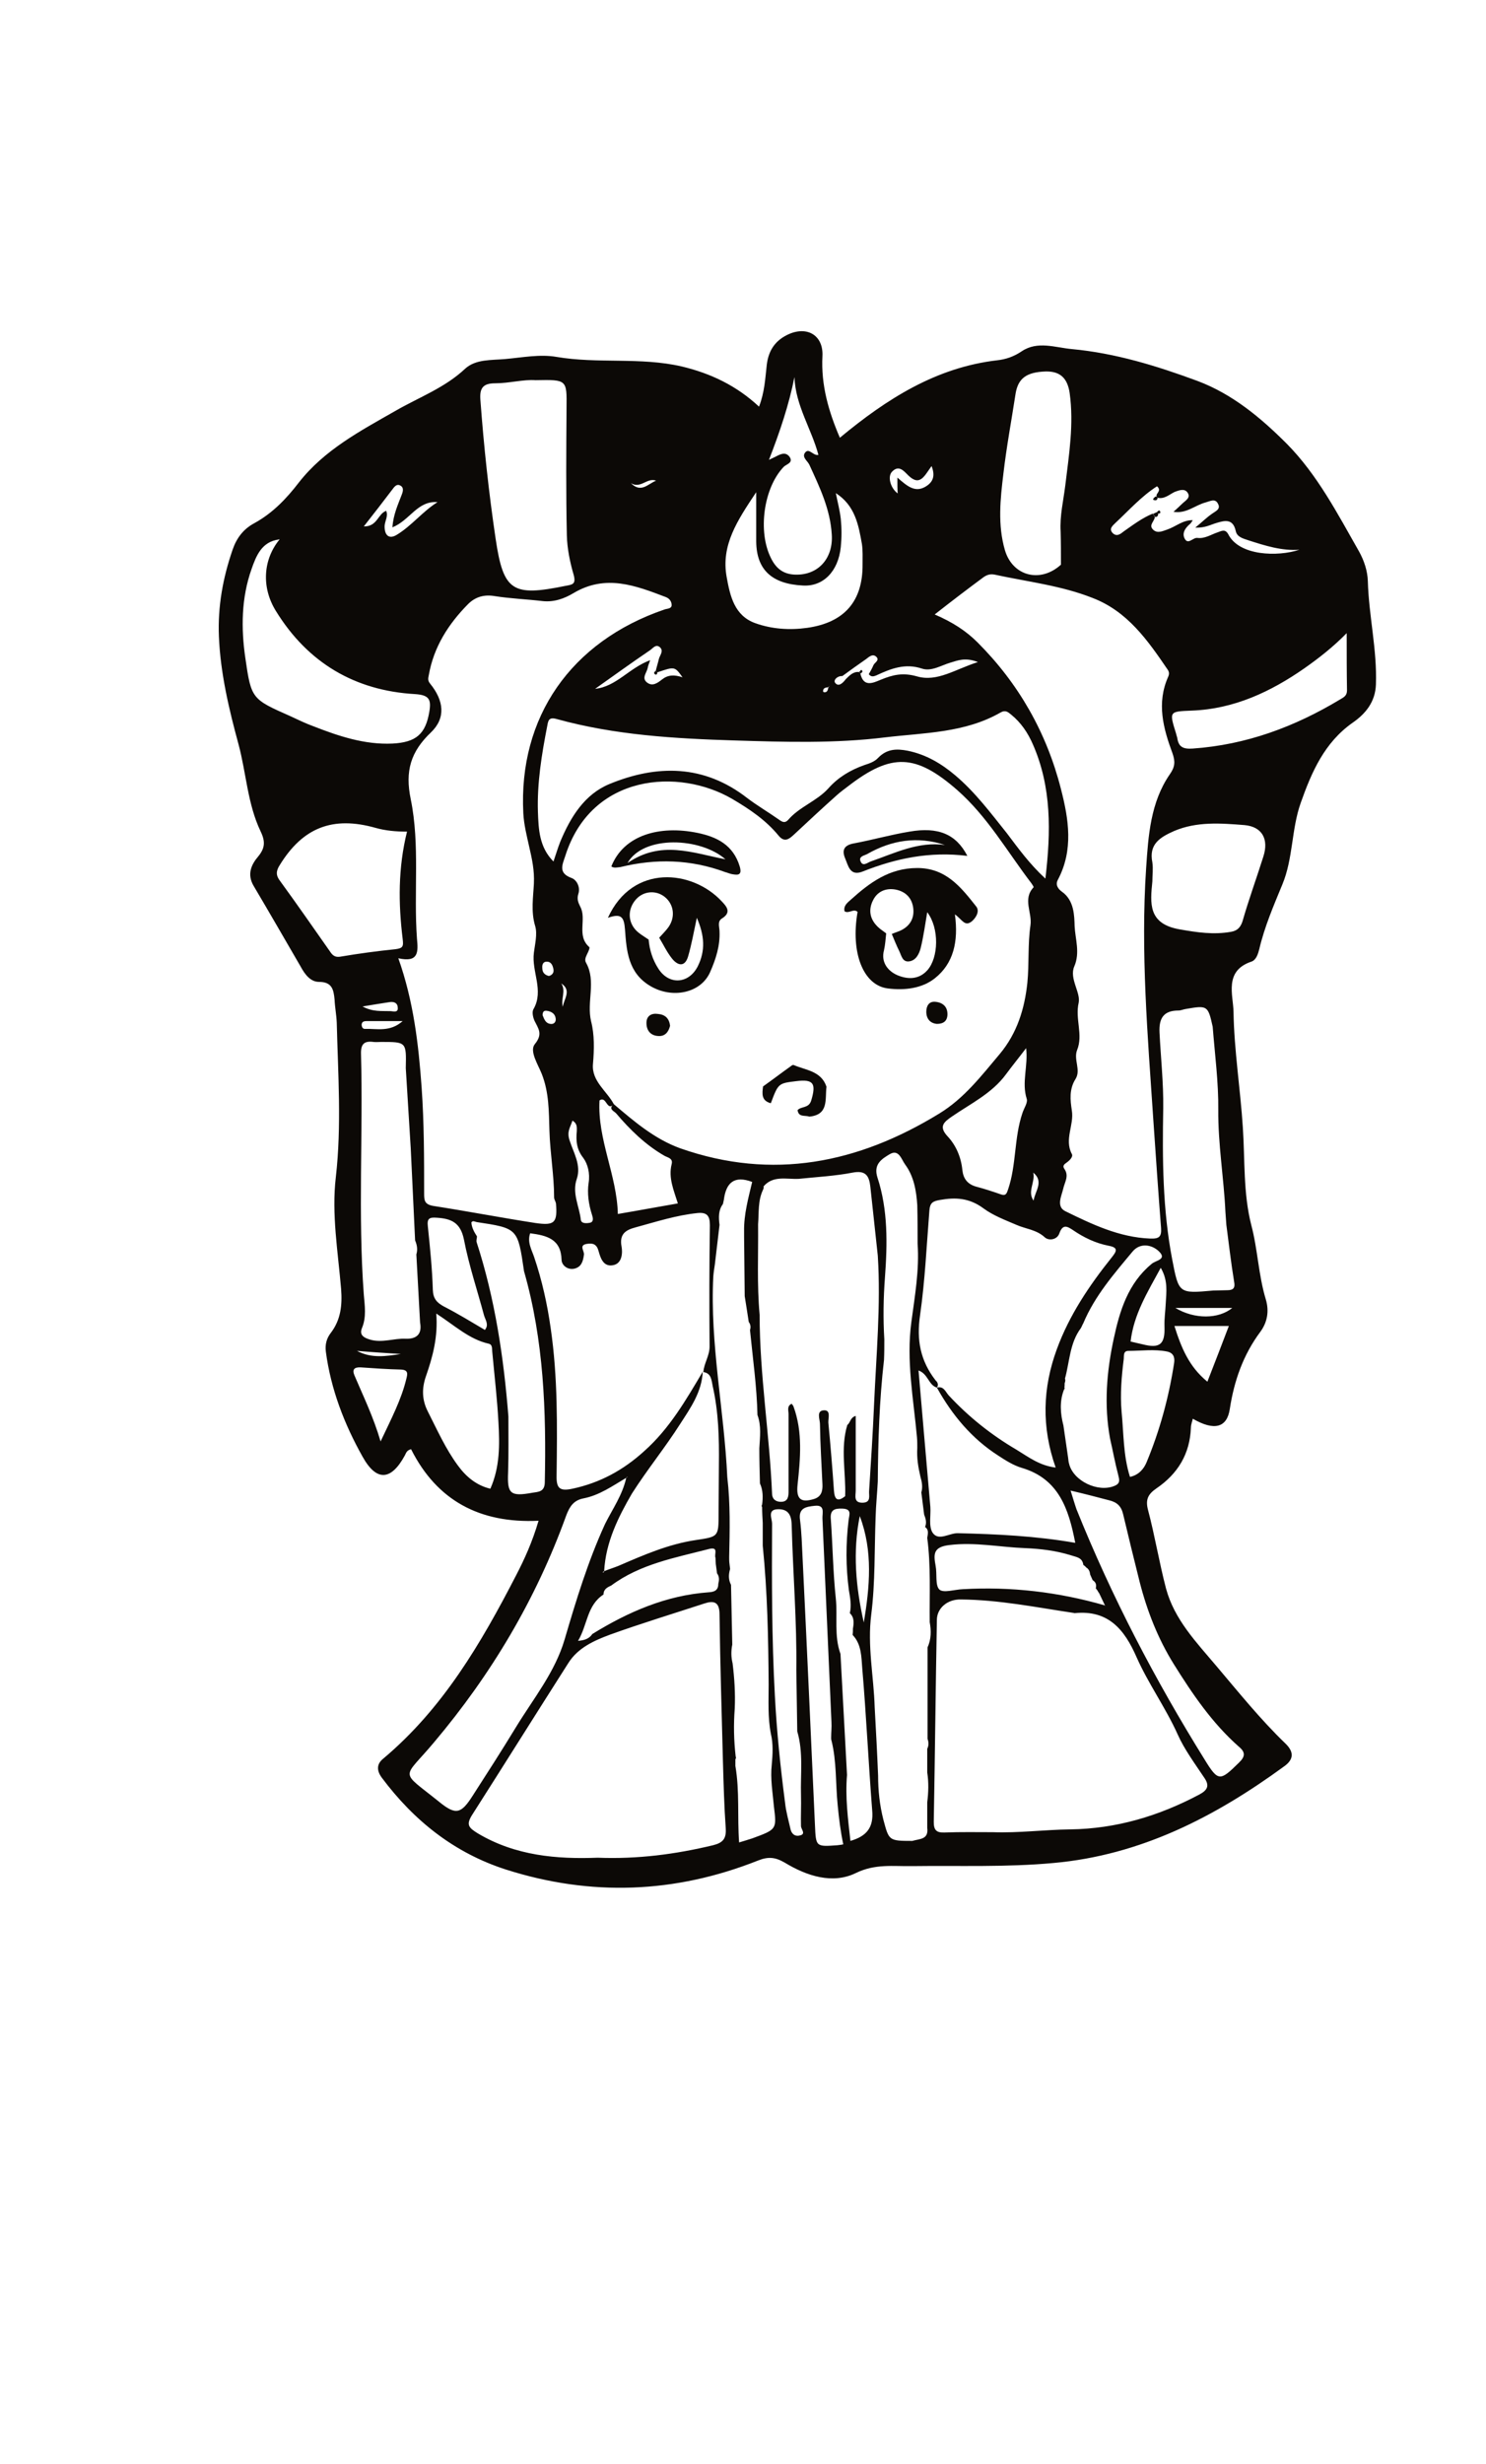 <?xml version="1.0" encoding="utf-8"?>
<!-- Generator: Adobe Illustrator 21.0.0, SVG Export Plug-In . SVG Version: 6.00 Build 0)  -->
<svg version="1.1" id="Layer_1" xmlns="http://www.w3.org/2000/svg" xmlns:xlink="http://www.w3.org/1999/xlink" x="0px" y="0px"
	 viewBox="0 0 477.9 792" style="enable-background:new 0 0 477.9 792;" xml:space="preserve">
<style type="text/css">
	.st0{fill:#0C0906;}
</style>
<g>
	<g>
		<path class="st0" d="M215.5,329.7c-0.5,2-1.6,3.4-3.7,3.3c-2.6-0.1-3.9-1.8-3.9-4.2c0-2.3,1.6-3.2,3.7-2.9
			C213.9,326.1,215.2,327.3,215.5,329.7z"/>
		<path class="st0" d="M301.3,329.1c-2.2-0.2-3.4-1.7-3.4-3.9c0-1.8,0.8-3.4,2.9-3.2c2.3,0.2,4,1.5,3.9,4.2
			C304.6,328.2,303.4,329.1,301.3,329.1z"/>
	</g>
	<g>
		<path class="st0" d="M173.2,488.8c-18.9,0.9-32.7-6.5-41-23c-1.5,0.4-1.6,1.3-2,2c-4.4,8.1-9.1,8.5-13.6,0.4
			c-5.9-10.5-10.2-21.7-11.8-33.7c-0.3-2.3,0.2-4.3,1.6-6.1c3.2-4.2,3.7-8.9,3.3-14.1c-1-11.9-3.1-24.1-1.7-35.9
			c1.9-16.7,0.7-33.2,0.3-49.7c-0.1-2.5-0.6-5-0.7-7.4c-0.3-3.2-0.8-5.7-5-5.7c-2.8,0-4.6-2.5-5.9-4.9c-5-8.6-10-17.3-15.1-25.9
			c-2.2-3.7-0.9-6.8,1.5-9.6c2.1-2.6,2.3-4.7,0.7-8c-4.2-8.8-4.6-18.7-7.1-28c-3.1-11.4-5.8-22.8-6.3-34.6
			c-0.4-9.7,1.3-18.9,4.4-27.9c1.3-3.8,3.5-6.7,7.1-8.6c5.8-3.2,10.2-7.8,14.2-13c8.2-10.5,19.8-16.6,31-23
			c7.6-4.4,15.9-7.4,22.5-13.6c3.4-3.1,8.4-2.7,12.9-3.1c5.5-0.5,11.1-1.6,16.4-0.7c13.4,2.3,27.1,0,40.4,3.1
			c9.2,2.2,17.5,6.1,24.8,12.9c1.8-4.6,2-9.1,2.5-13.5c0.6-4.8,2.9-8,7.3-9.9c6-2.5,10.9,0.7,10.6,7.1c-0.5,9.4,2,17.9,5.6,26.3
			c15.2-12.6,31-22.6,50.6-24.9c2.8-0.3,5.4-1.2,7.9-2.9c5.1-3.4,10.7-1.2,16.1-0.7c14,1.3,27.3,5.4,40.3,10.2
			c11.3,4.2,20.5,11.9,28.8,20.2c9.9,10,16.4,22.6,23.3,34.7c1.6,2.9,2.7,6.2,2.8,9.5c0.3,11.1,3,22,2.6,33.2
			c-0.2,5.6-3.3,9.4-7.5,12.3c-9.1,6.4-13.2,15.9-16.7,25.8c-3,8.5-2.4,17.8-5.9,26.2c-2.8,6.8-5.7,13.5-7.4,20.7
			c-0.4,1.6-1,3.6-2.6,4.1c-8.8,3-5.8,10.7-5.7,16.1c0.2,12.4,2.2,24.8,3,37.2c0.7,10.4,0.1,21.1,2.7,31.3c2.1,7.9,2.3,16.1,4.7,24
			c1.1,3.7,0.5,7.3-1.8,10.4c-5.5,7.4-8.4,15.7-9.8,24.8c-0.9,6-5,7.1-11.9,3.1c-0.2,1-0.6,1.9-0.6,2.8c-0.3,8.5-4.2,14.9-11.1,19.6
			c-2.6,1.8-3.6,3.5-2.7,6.9c2.2,8.3,3.6,16.9,5.8,25.3c2.7,10,9.8,17.3,16.2,24.9c7.2,8.5,14.2,17.2,22.2,24.9
			c3,2.9,2.5,5.3-0.5,7.4c-22.2,16.2-46.1,28.5-74.1,31c-15.1,1.4-30.3,0.8-45.5,1c-6.1,0.1-11.8-0.8-18,2.2
			c-7.5,3.7-15.8,1-22.9-3.3c-3.1-1.8-5.3-2-8.6-0.7c-26.7,10.6-53.8,11.6-81.1,2.9c-16.5-5.3-29.5-15.6-39.9-29.5
			c-1.7-2.3-1.7-4.4,0.4-6.1c19.2-16.1,31.5-37.1,42.8-59C168.7,501.1,171.2,495.6,173.2,488.8z M266.3,220.9
			c-0.8,0.1-1.6,0.2-1.6,1.3c0,0.1,0.2,0.3,0.3,0.3c1.1,0.1,1.2-0.7,1.4-1.5c0.2-0.2,0.3-0.4,0.5-0.6
			C266.7,220.6,266.5,220.8,266.3,220.9z M348.4,503L348.4,503c-0.3-2.4-2.2-2.5-4-3.1c-4.8-1.5-9.8-2.1-14.7-2.3
			c-8.1-0.3-16.1-2-24.3-1c-5.3,0.6-5.2,2.9-4.5,6.7c0.5,2.6-0.2,6.2,1.2,7.6c1.3,1.2,4.9,0,7.5-0.1c15.5-0.9,30.8,0.9,45.7,5.2
			l0.1,0.2l0-0.1c-0.6-1.3-1.3-2.7-1.9-4c-0.2-0.3-0.4-0.5-0.5-0.8c-0.2-0.3-0.4-0.5-0.6-0.8c0.3-1.1,0-2-1-2.6
			c-0.3-0.6-0.5-1.2-0.8-1.8c-0.1-0.9-0.4-1.8-1.3-2.3C349,503.4,348.7,503.2,348.4,503z M244.4,476.8c-0.1-3.8-0.2-7.5-0.2-11.3
			c0.2-3.6,0.7-7.2-0.6-10.7c-0.2-9.1-1.5-18.2-2.4-27.3c0.3-0.9,0.2-1.8-0.4-2.6c-0.4-2.8-0.9-5.6-1.3-8.3c0,0,0,0,0,0
			c-0.1-6.4-0.1-12.8-0.2-19.1c0-0.6,0-1.1,0-1.7c-0.1-5.5,1.4-10.8,2.6-15.9c-5.8-2.2-8.4,0.3-9.1,5.7c-0.1,0.5-0.2,1-0.3,1.4
			c-1.5,2-1.4,4.3-1.1,6.7c-0.5,4.2-1,8.5-1.5,12.7c-0.2,1.3-0.4,2.6-0.5,3.9c-1.1,21.7,3.5,43,4.5,64.5c1,8.5,0.8,17.1,0.6,25.7
			c0,0.7,0,1.4,0.1,2.1c0.1,0.6,0.1,1.1,0.2,1.7c-0.5,1.7-0.6,3.4,0.3,5.1c0.1,6.4,0.3,12.8,0.4,19.2c-0.4,2-0.4,4,0.1,6
			c0.6,4.8,0.9,9.6,0.7,14.5c-0.4,5.2-0.3,10.3,0.3,15.5c0,0.1,0.1,0.2,0.1,0.3c0,0.2-0.1,0.4-0.2,0.6c0,0.7,0,1.4,0,2.1
			c1.4,8.1,0.6,16.4,1.2,24.6c1.7-0.5,2.9-0.9,4.2-1.3c7.9-2.9,7.9-2.9,7-10.2c-0.4-4.5-1.2-9-0.7-13.5c0.3-3.3,0.5-6.7-0.3-10
			c-1-5.2-0.7-10.5-0.7-15.8c-0.1-14.9-0.4-29.8-1.9-44.6c0-2.4,0-4.8,0-7.3c-0.1-1.7-0.2-3.4-0.2-5.1c-0.2-0.2-0.2-0.5,0-0.8
			C245.4,481.3,245.4,479,244.4,476.8z M298.2,587.5c0-2.7,0-5.4,0-8.2c0.4-3.2,0.5-6.4,0-9.6c0-2.5,0-5.1,0-7.6
			c0.5-1,0.5-2.1,0.1-3.2c0-9.8,0-19.6,0-29.4c1.2-2.6,1.2-5.4,0.7-8.1c-0.1-9,0.4-18.1-0.8-27.1c0.2-1.3,0.6-2.6-0.7-3.5
			c0.6-1.4,0.2-2.7-0.3-4c-0.3-2.4-0.6-4.8-0.9-7.1c0.5-1.7,0.2-3.4-0.3-5.1c-0.7-3-1.2-6-1-9.2c0-1.1,0-2.3-0.1-3.4
			c-1.1-12.3-3.5-24.6-1.8-37.1c1.1-8.3,2.6-16.7,2-25.2c0-4.1,0-8.2-0.1-12.3c-0.3-4.7-1.1-9.3-3.9-13.1c-1.2-1.6-2-5.1-5-3.3
			c-2.5,1.5-5.3,3.2-3.9,7.5c3.4,10.4,3.2,21.3,2.4,32.1c-0.5,6.6-0.6,13.3-0.2,19.9c0,2.2,0,4.4-0.1,6.6c-1.5,13-1.9,26-2,39.1
			c-0.2,3.8-0.6,7.6-0.7,11.4c-0.4,10.4-0.1,21-1.4,31.3c-1.3,10.1,0.8,19.9,1.1,29.8c0.4,7.3,0.8,14.6,1.1,22
			c0,4.8,0.5,9.5,1.7,14.2c1.8,6.7,1.7,6.8,9.3,6.8C295.8,591,298.7,591.3,298.2,587.5z M342.4,444.6c0,0.5,0,1-0.1,1.4
			c0.2,0.2,0.1,0.4-0.1,0.6c-1.5,3.8-1.2,7.7-0.2,11.6c0.5,3.4,1,6.8,1.5,10.3c0.1,0.6,0.1,1.3,0.3,1.9c1.3,5.6,9.3,9.4,14.6,7.2
			c2-0.8,1.6-2,1.2-3.6c-1-3.8-1.7-7.7-2.6-11.6c-2-10.8-1.1-21.6,1.2-32.2c1.9-8.9,4.6-17.7,12.1-23.9c1.2-1.2,5.2-1.4,2.4-4.1
			c-2.3-2.2-6-2.8-8.4,0c-6,7.2-12.2,14.3-15.9,23.1c-0.3,0.5-0.5,1.1-0.8,1.6c-3.6,4.8-3.6,10.8-5.1,16.2c0,0.1,0.1,0.3,0.1,0.4
			C342.6,444.1,342.5,444.3,342.4,444.6z M211.4,216.1c-0.2-0.2-0.3-0.3-0.5-0.5c0.3-1.3,0.7-2.5,1-3.8c0.3-1.2,1.6-2.5,0.4-3.7
			c-1.4-1.3-2.4,0.4-3.4,1c-5.9,4-11.7,8.2-17.5,12.3c6.8-0.7,10.9-6.7,17.7-9.2c-0.5,1.3-0.7,1.9-0.8,2.5c-0.3,1.5-2,3.2-0.3,4.6
			c1.8,1.5,3.5,0.2,4.9-0.9c1.9-1.5,3.9-1.6,6.6-0.7C217,214.2,217,214.2,211.4,216.1z M190.5,525.2c11.5-7.1,23.7-12.4,37.3-13.4
			c1.9-0.1,3.2-0.6,3.2-2.7c0.3-1.2,0.4-2.3-0.4-3.4c-0.1-1-0.3-2-0.4-3c0-0.7-0.1-1.3-0.1-2c-0.5-1.1,1.2-3.7-2.2-2.8
			c-10.8,2.8-22,4.8-31.3,11.7c-1.3,0.6-2.5,1.2-2.5,2.9c-5.4,3.5-5.1,9.7-8.2,14.9C188.4,527.2,189.6,526.5,190.5,525.2z
			 M276.3,216c0.1,0.2,0.3,0.3,0.4,0.5c1,4.5,4.1,3,6.5,2c3.9-1.6,7.1-2.4,11.7-1.1c6.5,1.9,12.3-2.3,19.6-4.6
			c-4.1-1.6-6.5-0.5-8.9,0.2c-3,0.9-6.1,2.9-9.1,1.9c-5.4-1.8-10,0-14.7,2.2c-0.8,0.3-1.6,0.6-2.4-0.4c0.5-0.9,1.1-1.9,1.5-2.9
			c0.4-0.9,2.2-1.6,0.8-2.8c-1.1-0.9-2.2,0.1-3.1,0.8c-2.6,1.8-5.1,3.6-7.7,5.5c-1.6-0.1-3,1.3-2.3,2.2c1.1,1.4,2.5,0,3.4-1.2
			C273.3,217,274.5,215.8,276.3,216z M274.3,523.5c0.3-1.8,0.5-3.6-1-5l0,0c0.6-2.5,0.1-5-0.3-7.4c-1-7.5-1-14.9-0.1-22.4
			c0.2-1.8,1.2-3.7-2-3.8c-2.7-0.1-4,0.5-3.7,3.5c0.6,8.5,0.7,16.9,1.6,25.4c0.6,5.9-0.6,12,1.5,17.8c0.7,13,1.4,26,2.1,38.9
			c-0.6,7.1,0.3,14.1,1.1,21.2c5.2-1.5,7.5-4.3,7-9.8c-1.2-15.2-1.9-30.5-3.2-45.7c-0.3-3.6-0.2-7.7-3.1-10.7
			C274.3,524.8,274.3,524.2,274.3,523.5z M372.3,160L372.3,160c-1.4-1.2,1.7-2-0.2-3.7c-5,3.2-9,7.7-13.4,11.8
			c-0.9,0.9-2.2,1.9-0.8,3.3c1.3,1.2,2.5,0.2,3.5-0.6c3-2.1,5.9-4.3,9.3-5.7c0.2,0.3,0.5,0.7,0.7,1c0,1.4-2.1,2.6-0.6,4.1
			c1.4,1.4,3.1,0.5,4.6,0c2.7-0.9,5-3.1,8.2-3c-0.4,0.6-0.6,1-1,1.3c-1.5,1.3-2.6,3-1.5,4.8c1.1,1.8,2.6-0.6,4-0.4
			c2.4,0.3,4.4-1.1,6.5-1.8c1.2-0.4,2.4-1.2,3.4,0.6c3.5,7,15.9,7.3,22.9,5c-5.7,0.4-11-1.3-16.3-3c-1.7-0.6-3.8-1-4.2-3.1
			c-0.9-4-3.6-3.3-6.2-2.5c-1.8,0.5-3.5,1.6-6.8,1.5c2.3-1.9,3.7-3.3,5.3-4.4c1.2-0.9,3-1.5,2-3.3c-0.9-1.8-2.5-0.8-4-0.4
			c-3.4,0.9-6.2,3.7-10.3,3c1.1-1,2-1.8,2.8-2.6c1-1,2.9-1.9,1.7-3.6c-1-1.4-2.7-0.7-4.1-0.2C376.1,158.9,374.5,160.5,372.3,160z
			 M156,427.5l0-0.1l-0.1,0.1c1.4-1.6,0.3-3.1-0.2-4.6c-2.2-8.2-4.9-16.2-6.5-24.5c-1.1-5.4-4-6.7-8.7-7c-2.5-0.2-3.2,0.3-2.9,2.8
			c0.7,6.8,1.4,13.6,1.6,20.4c0.1,2.8,1.3,4.1,3.5,5.3C147.2,422.2,151.6,424.9,156,427.5z M256.4,556.5c-0.1-6.6-0.2-13.1-0.3-19.7
			c0.2-15.6-1.1-31.2-1.5-46.8c-0.1-3.5-1.5-5-4.5-4.9c-3.4,0.1-1.8,3-1.8,4.6c-0.1,18.5-0.1,36.9,0.9,55.3
			c0.6,11.6,1.8,23.1,3.3,34.6c0.3,2.8,1.1,5.5,1.7,8.2c0.3,1.5,1.3,2.5,2.8,2.2c2.4-0.4,0.7-1.9,0.6-3c-0.1-3.3,0.1-6.6,0-10
			C257.4,570.2,258.4,563.3,256.4,556.5z M132.3,373.4c-0.1-1.4-0.1-2.8-0.2-4.2c-0.5-8.6-1.1-17.3-1.6-25.9
			c0.2-8.4,0.2-8.4-7.9-8.4c-0.8,0-1.7,0.1-2.5,0c-3-0.4-4.1,0.7-4,3.9c0.7,25.7-1,51.5,0.9,77.3c0.3,3.6,0.9,7.2-0.6,10.8
			c-0.9,2.2,0.6,3.1,2.7,3.7c3.9,1.1,7.6-0.5,11.4-0.3c3.5,0.1,5.3-1.5,4.6-5.2c-0.4-7.3-0.8-14.6-1.2-21.9c0.5-1.6,0.2-3.1-0.4-4.5
			C133.1,390.2,132.7,381.8,132.3,373.4z M163.5,455.3c0,6,0.1,12-0.1,18c-0.3,6.8,0.7,7.8,7.8,6.5c1.8-0.3,3.9-0.2,4-3.2
			c0.5-23-0.3-45.8-6.7-68.1l0-0.1c-2-13.6-2-13.6-15.2-15.6c-0.6-0.1-1.2-0.6-1.7,0.1c0.1,1.7,0.9,3.1,1.8,4.5
			c0,0.6-0.3,1.3-0.1,1.9C159.2,417.5,162,436.3,163.5,455.3z M267.3,558.5c0-1.7,0.2-3.3,0.1-5c-1-21.8-1.9-43.6-2.9-65.4
			c-0.1-1.7,1-4.5-2.5-4.1c-2.7,0.3-5.3,0.6-4.7,4.6c0.5,3.9,0.6,8,0.8,11.9c1.4,28.8,2.7,57.5,4,86.3c0.3,6.8,0.3,6.8,7.2,6.3
			c0.8-0.1,1.6-0.2,1.9-0.3c-0.9-4.2-1.4-8.4-1.8-12.6c-0.7-6.9-0.3-14-2-20.8C267.3,559.2,267.3,558.8,267.3,558.5z M390,330
			c-1.5-6.8-1.7-6.9-8.6-5.7c-0.8,0.1-1.6,0.5-2.4,0.5c-4.8,0-6.3,2.5-6.1,7c0.4,8.1,1.3,16.2,1.2,24.4c-0.3,16.3-0.2,32.6,2.9,48.7
			c2.1,10.9,2.1,10.9,13.2,9.9c1.5,0,3-0.1,4.5-0.1c1.9,0,2.6-0.7,2.2-2.7c-1-6.1-1.7-12.2-2.5-18.3c-0.1-1.4-0.2-2.7-0.3-4.1
			c-0.5-11-2.4-21.8-2.3-32.9C391.9,347.9,390.7,338.9,390,330z M194.3,505c1.5-0.6,3.1-1.1,4.6-1.7c8.1-3.5,16.1-7,24.9-8.3
			c7.3-1.1,7.3-1,7.3-8.7c0-5.2,0.1-10.3,0.1-15.5c0.1-8.5-0.1-16.9-2-25.3c-0.4-1.9-0.4-4.1-3-4.5c0.2-2.8,2-5.2,2-8.2
			c-0.1-13-0.1-26,0.1-39c0-3.1-1-4.2-4-3.9c-6.8,0.7-13.3,2.8-19.9,4.6c-3,0.8-5.3,2-4.5,6.2c0.3,1.6,0.4,5.6-3,6
			c-2.9,0.4-3.8-2.4-4.4-4.6c-0.6-2.2-1.8-2.6-3.7-2.3c-2.8,0.4-0.8,2.3-1,3.5c-0.3,2.1-0.8,4-3.2,4.5c-2.3,0.4-4-1.3-4-2.9
			c-0.2-6.7-4.8-7.8-10.1-8.5c-1,2.9,0.5,5.3,1.3,7.7c2.5,7.4,4.2,15,5.3,22.8c2.3,15.7,2.1,31.5,1.9,47.3c-0.1,4.1,0.9,5.2,5.1,4.3
			c8.9-1.9,16.4-6,23.1-12.1c8.1-7.2,13.4-16.4,18.8-25.5c-0.3,6.5-3.9,11.6-7.2,16.7c-4.9,7.7-10.7,14.8-15.6,22.5
			C198.8,487.7,194.8,495.7,194.3,505c-0.2,0.1-0.3,0.2-0.5,0.4c0.1,0,0.2,0,0.3,0C194.2,505.3,194.3,505.1,194.3,505z M272.5,458
			c1-0.7,0.9-2.4,2.7-2.9c0,8.1,0,16.1,0,24c0,1.6-0.8,4,2.3,3.9c2.7-0.1,1.9-2.3,2-3.7c0.6-9.3,1.2-18.6,1.6-27.9
			c0.7-15.9,2.2-31.9,1.2-47.8c-0.8-7.4-1.6-14.8-2.4-22.2c-0.4-3.5-1.5-5.3-5.7-4.5c-5.7,1.1-11.5,1.4-17.3,2
			c-4,0.2-8.3-1.2-11.4,2.5c0.1,0.1,0.2,0.2,0.1,0.3c0,0.2-0.1,0.5-0.2,0.7c-1.7,3.5-1.3,7.4-1.6,11.1c0.1,9.7-0.4,19.4,0.5,29.1
			c0,19.3,3.2,38.4,4,57.6c0.1,1.9,1.5,2.6,3.1,2.5c2-0.1,2.2-1.7,2.2-3.3c0-8.3,0-16.6,0-24.9c0-1.1-0.6-2.6,1-3.3
			c0.3,0.4,0.5,0.6,0.6,0.9c3,8.2,2.2,16.7,1.3,25.1c-0.5,4.7,1.1,5.9,5.3,4.6c2.3-0.7,2.8-2.5,2.7-4.7c-0.3-6.5-0.7-12.9-0.8-19.4
			c0-1.5-1.3-4.3,1.3-4.4c2.3-0.1,1.3,2.6,1.4,4c0.7,7.3,1.3,14.6,1.8,21.8c0.2,2.8,1.1,3.8,3.6,1.8
			C272.1,473.4,270.2,465.6,272.5,458z M341.1,170.8c-0.3-5,0.9-9.9,1.5-14.8c1.2-9.9,2.8-19.7,1.4-29.7c-0.7-4.7-3-7-7.7-6.9
			c-6.2,0.2-8.9,2.2-9.7,7.2c-1.3,8.5-2.9,17-3.9,25.6c-1,8.2-1.9,16.5,0.5,24.7c2.5,8.3,11.4,10.6,18,4.6
			C341.2,177.9,341.2,174.3,341.1,170.8z M89.7,173.4c-5.5,0.7-7.3,5.2-8.8,9.5c-3.3,9.3-3.4,19-2,28.6c1.9,13.2,2.1,13.2,14.5,18.7
			c2.4,1.1,4.8,2.3,7.3,3.2c8.2,3.2,16.5,6,25.5,5.6c7.6-0.4,10.7-3,11.9-10.4c0.6-3.8-0.1-5.2-4.6-5.5
			c-19.4-1.1-34.5-10.1-44.7-26.6c-4.9-7.8-4.1-16.8,1.1-23.1l-0.2-0.1L89.7,173.4z M201.4,475c-4.4,2.6-8.6,5.6-13.7,6.6
			c-3.2,0.6-4.5,2.6-5.6,5.5c-9.7,26.9-24.1,51.1-42.5,72.9c-10.2,12.2-11.3,8.7,1.7,19.2c5.3,4.3,7,3.8,10.7-2
			c4.7-7.3,9.4-14.6,13.9-22c5.6-9.2,12.6-17.7,15.7-28.3c3.7-12.6,7.5-25.1,13-37.1C197,485,200.2,480.5,201.4,475
			c0.1-0.1,0.2-0.1,0.3-0.2c0.1,0,0-0.2,0.1-0.2C201.6,474.7,201.5,474.9,201.4,475z M301.3,446c2.2-0.6,2.8,1.4,3.8,2.5
			c6.4,6.9,13.7,12.7,21.7,17.4c3.8,2.3,7.5,5.2,12.7,5.8c-4.6-13.1-4.2-25.6,0.4-38.1c4-10.9,10.4-20.4,17.6-29.4
			c1.6-2,2.3-3.2-1-3.8c-4.1-0.8-7.9-2.6-11.4-5c-1.8-1.2-3.3-2.1-4.4,1c-0.7,2.1-3.4,2.5-4.7,1.3c-2.7-2.5-6.2-2.7-9.1-4
			c-3.5-1.5-7.5-3-10.6-5.3c-4.6-3.4-9-3.6-14.1-2.7c-2.2,0.4-3.1,0.9-3.3,3.3c-0.9,11.2-1.4,22.5-3,33.7c-1.2,8,0.1,14.7,5,21
			C301.6,444.3,301.9,445.2,301.3,446c-2.7-0.8-2.8-4.4-5.9-5.5c1.3,14.8,2.5,29.3,3.8,43.8c0.2,2.8-0.6,6.2,0.7,8.3
			c1.9,2.9,5.4,0.1,8.2,0.2c12.6,0.3,25.1,0.9,37.7,3.1c-2.1-10.9-5.3-20.6-17.2-24.1c-2.7-0.8-5.2-2.4-7.5-3.9
			C312.5,462.4,306.2,454.8,301.3,446z M197.4,354.9c6.6,5.6,13.1,11.2,21.4,14.2c29.7,10.4,57.2,4.8,83.3-11.2
			c8-4.9,13.5-12.1,19.4-19.1c5.6-6.7,8-14.5,8.9-22.9c0.6-6.1,0.1-12.4,1-18.5c0.6-4.1-2.6-8.4,1-12.2c0.1-0.1-0.4-0.9-0.7-1.3
			c-7.8-10.2-14.1-21.4-23.9-30c-13.3-11.6-21.1-11.9-34.9-1.3c-1.3,1-2.7,2-3.9,3.1c-4.6,4.1-9.1,8.3-13.6,12.5
			c-1.6,1.5-3.1,2.7-5,0.4c-4.1-5-9.3-8.5-14.9-11.8c-17.1-10-45.3-8.2-53.7,18.3c-0.9,2.8-2.4,5.5,2,7.1c1.7,0.6,2.9,3,2.2,5.1
			c-0.5,1.6-0.1,2.7,0.6,4.1c2.2,4-1.3,9.3,2.9,13c0.3,0.2-0.3,1.5-0.7,2.3c-0.4,0.9-0.9,1.8-0.3,2.8c3.3,5.9,0.1,12.5,1.6,18.8
			c1.1,4.2,1,9,0.6,13.7C190.2,347.5,195.2,350.7,197.4,354.9c-2.3,2.5-2.3-2.8-4.6-1.2c-0.7,12.5,5.6,24,5.9,36.5
			c6.5-1.1,12.9-2.3,19.3-3.4c-1.3-4.2-3.1-8.2-2-12.6c0.5-1.9-1.2-2.1-2.3-2.7c-6.1-3.5-11.1-8.4-15.6-13.7
			C197.4,357.1,195.5,356.4,197.4,354.9z M128.1,308c4.9,13.8,6.5,27.6,7.5,41.6c0.8,11.3,0.8,22.6,0.8,34c0,2.2,0.1,3.5,2.9,4
			c11,1.7,21.9,3.8,32.9,5.5c6.2,0.9,7.1-0.1,6.6-6.3c-0.1-0.6-0.6-1.3-0.6-1.9c0-7.2-1.3-14.3-1.5-21.5c-0.2-6.1-0.1-12.3-2.5-18.3
			c-1.2-3-4-7.3-2.2-9.5c2.7-3.3,1.1-5-0.1-7.5c-0.5-1.1-0.9-2.9-0.3-3.8c3.4-6-0.7-12,0.1-18.1c0.3-2.5,1.2-6,0.4-8.6
			c-1.4-4.6-0.6-9.4-0.4-13.6c0.2-4.3-0.6-7.9-1.5-11.8c-0.8-3.6-1.7-7.1-1.9-10.8c-1.6-30.9,15.3-55.2,45.4-65.5
			c0.8-0.3,2.3-0.2,2.3-1.4c0-1.1-0.6-2.1-1.9-2.6c-9.7-3.7-19.3-7.4-29.6-1.3c-3,1.8-6.3,3-10,2.6c-5.1-0.6-10.3-0.8-15.4-1.6
			c-3.5-0.6-6.3,0.3-8.6,2.6c-6.3,6.4-11,13.7-12.6,22.8c-0.2,1-0.4,1.7,0.4,2.7c4.5,5.5,5.1,11.1,0.3,15.7
			c-6.5,6.2-8.4,12.4-6.5,21.5c3,14.7,0.9,29.9,2,44.8C134.5,305.9,134.7,309.5,128.1,308z M300.6,197.5c5.8,2.5,10.1,5.3,13.8,9
			c13.2,13.2,22.2,29,26.8,47.1c2.5,9.7,4.1,19.6-1,29.2c-0.9,1.7,0.2,3,1.3,3.8c4,2.8,4,7.8,4.1,11.1c0.2,4.1,1.8,8.5-0.1,12.9
			c-1.7,3.9,2.1,8.4,1.4,11.7c-1.2,5.2,1.5,10.3-0.5,15.2c-1.2,3.1,1.3,6.4-0.5,9.3c-2.1,3.3-1.7,6.8-1.2,10.1c0.8,4.7-2.5,9.3,0,14
			c0.5,0.9-0.7,2.1-1.7,2.8c-0.7,0.5-1.4,1-0.7,2c1.6,2.3,0.1,4.2-0.4,6.5c-0.5,2.2-2.3,5.6,0.7,7.1c8.6,4.2,17.3,8.4,27.3,8.8
			c2.8,0.1,3.7-0.5,3.5-3.4c-0.9-11.6-1.7-23.3-2.5-34.9c-1.8-26.9-4.1-53.8-2.3-80.8c0.7-10.4,1.4-21.1,7.6-30.1
			c1.7-2.4,1.8-4.1,0.9-6.7c-3-8.1-5.2-16.2-1.4-24.7c0.4-0.9,0.3-1.6-0.2-2.3c-6.4-9.4-12.9-18.7-24.1-23
			c-10.1-4-20.9-5.2-31.5-7.5c-1.5-0.3-2.6,0.1-3.7,0.9C311.2,189.3,306.2,193.1,300.6,197.5z M319.3,588.9
			c8.3,0.3,16.6-0.8,24.9-0.9c14.8-0.2,28.5-4.3,41.5-11.2c2.6-1.4,3.4-2.8,1.6-5.4c-3-4.5-6.4-9.1-8.5-13.8
			c-3.9-8.7-9.5-16.4-13.3-25c-3.9-8.9-9.1-15.2-19.9-14.1c-0.2,0-0.3-0.1-0.5-0.1c-12-1.8-23.9-4.2-36.1-4.3
			c-4.3-0.1-7.7,2.8-7.7,6.6c-0.4,21.6-0.6,43.3-1,64.9c0,2.7,0.9,3.5,3.5,3.4C308.9,588.8,314.1,588.9,319.3,588.9z M192.2,597.1
			c12.9,0.5,25-1.1,37.1-4c3.2-0.8,4.3-2.1,4.1-5.4c-0.5-7.1-0.7-14.3-0.9-21.4c-0.4-15.8-0.9-31.6-1.1-47.4c0-4.1-1.9-4.5-4.9-3.5
			c-10.1,3.3-20.3,6.4-30.3,10c-5.1,1.9-10.3,4.2-13.4,9.1c-10.4,16.3-20.6,32.6-31,48.9c-2,3.2-1,4.1,1.9,5.9
			C165.8,596.5,179.1,597.6,192.2,597.1z M336.2,282.4c1.8-15.1,2-29.4-4-43.1c-1.6-3.7-3.8-7-7-9.6c-1-0.8-1.8-1.6-3.4-0.7
			c-11.5,6.6-24.5,6.5-37.1,8c-16.1,2-32.3,1.5-48.4,1c-19.3-0.6-38.5-1.7-57.3-6.9c-2.5-0.7-2.7,0.5-3,2.2
			c-1.8,9.2-3.3,18.4-3,27.7c0.2,5.5,0.4,11.3,5,15.9c0.8-2.3,1.4-4.4,2.2-6.4c3.3-7.9,7.8-15.2,15.8-18.5
			c15.3-6.3,30.4-6.3,44.3,4.5c3.3,2.5,6.9,4.6,10.3,7c1.1,0.8,1.9,1.1,2.9,0c3.6-4.2,9.2-6,12.9-10.1c3.2-3.6,7.1-5.9,11.6-7.5
			c1.6-0.5,3.3-1.1,4.4-2.3c2.8-2.9,5.9-3,9.5-2.3c5.9,1.2,10.8,4.1,15.3,7.9c6.4,5.4,11.4,12.1,16.6,18.6
			C327.5,272.7,331.1,277.7,336.2,282.4z M172.2,122.2c-3.8-0.3-8.4,1-13,1c-4,0-5,1.7-4.7,5.4c1.1,14.9,2.7,29.8,4.9,44.6
			c2.5,16.9,5.4,18.6,22.5,15.1c2.2-0.4,3.4-0.5,2.6-3.5c-1.2-4.1-2.1-8.5-2.2-12.7c-0.3-13.6-0.2-27.3-0.1-40.9
			C182.3,122,182.4,122,172.2,122.2z M130.9,267.3c-3.6,0-6.9-0.3-10.1-1.2C107,262.2,97.4,266,90,278c-1.3,2-1.3,3.4,0.1,5.2
			c5.4,7.4,10.6,14.9,15.8,22.3c0.8,1.2,1.5,2.3,3.5,2c5.9-1,11.8-1.8,17.7-2.4c2.5-0.3,2.7-0.9,2.4-3.3
			C128.1,290.4,128,279,130.9,267.3z M370.6,283.3c-0.7,7.1-1.4,13.6,8.7,15.4c5.7,1,11,1.8,16.6,0.8c1.8-0.3,3-1.2,3.7-3.4
			c2-7,4.5-13.8,6.7-20.8c1.8-5.6-0.4-9.6-6.1-10.1c-7.6-0.6-15.3-1.2-22.6,1.9c-4.5,2-8.2,4.2-7,10.1
			C370.9,279.3,370.6,281.3,370.6,283.3z M268.8,158.5c0.6,3,1.3,5.6,1.6,8.3c0.3,3,0.3,6,0,9c-0.8,7.9-5.7,12.8-12.2,12.4
			c-10-0.5-14.9-5.1-15-14.1c0-4.9,0-9.8,0-15.9c-6,9-11.4,17-9.5,27.3c1.1,6.1,2.5,12.4,9.2,14.8c5.3,1.9,11,2.3,16.7,1.5
			c12-1.7,17.9-8.6,17.8-20.4c0-2.2,0.1-4.4-0.2-6.5C276.1,168.7,275,162.5,268.8,158.5z M344.3,479.1c0.8,2.5,1.3,4.3,1.9,6
			c11.3,28.1,25.3,54.9,41.3,80.6c4.3,7,4.9,6.8,10.9,0.9c2.1-2,2.2-3.4,0-5.2c-8.6-7.6-14.9-16.9-20.9-26.5
			c-5.1-8.2-8.6-17.1-11-26.5c-1.8-7.2-3.6-14.5-5.3-21.7c-0.6-2.6-2-3.9-4.6-4.5C352.8,481.2,349,480.2,344.3,479.1z M140.3,422.2
			c0.6,7.4-1.1,13.8-3.3,20.1c-1.4,4-1.3,7.7,0.6,11.4c3,5.9,5.7,12,9.7,17.4c2.7,3.7,6.1,6.4,10.4,7.4c3.1-7,3-14.2,2.6-21.3
			c-0.4-7.6-1.3-15.2-2-22.8c-0.1-1,0.1-2.2-1.1-2.5C150.9,430.5,146.2,426,140.3,422.2z M433.1,203.5c-4.3,4.4-8.9,8-13.6,11.3
			c-10.9,7.6-22.7,13.1-36.2,13.6c-7.3,0.3-7.3,0.2-5.1,7.3c0.1,0.5,0.3,1,0.4,1.4c0.4,3.1,2,3.7,5,3.5c17.2-1.2,32.8-7,47.4-15.8
			c1.2-0.7,2.2-1.2,2.2-2.9C433.1,216,433.1,210.1,433.1,203.5z M255.5,121.2c-1.8,9-4.7,17.6-8.2,26.6c1.1-0.5,1.6-0.8,2.1-1
			c1.5-0.8,3.2-1.7,4.5,0c1.4,2-1.1,2.4-1.9,3.3c-6.4,6.7-8.4,20.8-4,29.4c1.6,3.2,3.9,5.1,7.8,5.2c7.5,0.2,12.2-5.4,11.7-12.9
			c-0.5-8.2-3.9-15.2-7.2-22.4c-0.6-1.3-2.5-2.4-1.4-3.9c1.3-1.7,2.6,1.1,4.3,0.7C261,137.9,255.8,130.3,255.5,121.2z M330,336.9
			c-2.2,2.9-4.4,5.6-6.4,8.3c-4.5,6.2-11.4,9.5-17.5,13.7c-2.6,1.8-4.3,3.2-1.3,6.4c2.7,2.9,4.3,6.7,4.7,10.8
			c0.3,2.7,1.6,4.5,4.4,5.3c2.7,0.7,5.4,1.6,8,2.5c1.6,0.6,1.9-0.4,2.3-1.6c2.7-7.9,1.9-16.5,4.6-24.5c0.5-1.6,1.8-3.4,1.4-4.6
			C328.5,347.9,330.7,342.6,330,336.9z M363.4,474.7c2.9-0.6,4.5-2.7,5.3-4.6c4.3-10.3,7.2-21,8.9-32c0.3-1.9-0.3-3.3-2.3-3.7
			c-4.1-0.8-8.3-0.2-12.4-0.2c-1.7,0-1.4,1.5-1.5,2.6c-0.7,5.6-1.2,11.3-0.7,16.9C361.4,460.7,361.2,467.8,363.4,474.7z
			 M122.4,463.3c3.5-7.4,6.7-13.5,8.3-20.2c0.4-1.6,0.6-2.8-1.8-2.9c-4.3-0.1-8.6-0.4-12.9-0.7c-2.1-0.1-2.8,0.7-2,2.6
			C116.8,448.7,120,455.2,122.4,463.3z M377.7,426.2c2.2,7,4.7,13.1,10.6,17.9c2.4-6.1,4.6-11.9,6.9-17.9
			C389.3,426.2,383.8,426.2,377.7,426.2z M363.6,431.2c1.3,0.3,2.6,0.6,3.9,0.9c5.5,1.4,7.2,0,7-5.7c-0.1-2.5,0.3-5,0.4-7.4
			c0.2-3.7,0.8-7.4-1.6-11.5C369,415.4,364.6,422.5,363.6,431.2z M126.2,169.5c0.3-4.2,1.8-7.3,3-10.5c0.4-1,0.8-2.4-0.6-3
			c-1.1-0.5-1.8,0.5-2.4,1.3c-2.9,3.8-5.8,7.6-9.2,11.9c4.4,0.1,4.5-4.1,7.2-5c0.7,1.7-0.4,3.2-0.5,4.8c-0.1,2.9,1.3,4.5,3.9,2.9
			c4.8-2.9,8.3-7.5,13.1-10.5C134.2,160.9,131.9,167.2,126.2,169.5z M184.1,360.2c-0.7,2.2-1.9,3.5-0.9,6.4
			c1.2,3.8,3.8,7.9,2.3,12.3c-1.6,4.6,0.8,8.8,1.3,13.2c0.2,1.3,2,1.1,3,0.9c1.2-0.3,0.9-1.6,0.6-2.5c-1.1-3.4-1.6-7-1.1-10.3
			c0.5-3.1-0.3-6.1-1.7-8c-2.2-2.8-2.4-5.5-2.1-8.7C185.5,362.4,185.7,361.1,184.1,360.2z M277.8,521.5c1.9-11.4,3-22.9-1.3-34.2
			C274.2,498.7,275.2,510.1,277.8,521.5z M288.6,153.5c3.2,2.8,5.8,5.1,9.4,2.7c2.1-1.4,2.8-3.3,1.6-6.4c-2.3,3.1-3.7,6.7-7.5,3
			c-1.5-1.5-3.1-3.5-5.3-1.1c-1.4,1.6-0.4,5.2,1.9,6.9C288.6,157.1,288.6,155.7,288.6,153.5z M378,420.4c6.2,3.7,13.9,3.6,18.3,0
			C390.4,420.4,384.4,420.4,378,420.4z M129.5,328.2c-4.5,0-8,0-11.6,0c-0.9,0-1.6,0.2-1.6,1.3c0.1,0.7,0.4,1.3,1.2,1.2
			C121.3,330.6,125.4,331.8,129.5,328.2z M114.8,434.2c4.7,2.5,9.4,1.7,14.1,1C124.2,434.9,119.5,434.6,114.8,434.2z M116.6,323.5
			c3.3,1.8,6.2,1.4,8.9,1.5c0.9,0,2.7,0.7,2.4-1.3c-0.1-1.4-1.3-1.8-2.6-1.6C122.7,322.5,120.1,322.9,116.6,323.5z M180.5,316.1
			c1.6,2.4-0.2,5,0.5,7.5C181.4,321,183.9,318.3,180.5,316.1z M332.3,376.9c0.7,3.1-2,6.1,0.1,9
			C332.9,382.8,335.8,379.8,332.3,376.9z M211,154.5c-2.9-1.1-4.9,2.7-8.1,0.8C206.2,158.6,208.4,155.5,211,154.5z M176.5,313.7
			c0.9-0.2,1.7-0.9,1.5-2.1c-0.2-1.1-0.6-2.4-2-2.5c-1.3-0.1-1.7,0.9-1.6,2C174.4,312.3,174.9,313.3,176.5,313.7z M174.5,326.3
			c0.5,1.2,0.9,2.6,2.5,2.8c1.2,0.2,1.9-0.7,1.7-1.8c-0.2-1.5-1.4-2.2-2.8-2.4C174.8,324.7,174.5,325.4,174.5,326.3z"/>
		<path class="st0" d="M307.1,293.9c1.2,8.8-0.5,15.8-6.4,20.5c-4.1,3.3-9.8,4-15.2,3.3c-7.9-1-12-11.5-9.7-24.6
			c-1.3-1.2-2.8,0.7-4.2-0.2c-0.4-1.8,1-2.8,2-3.7c6.1-5.5,12.4-10.2,21.4-10.2c9.2,0,14,6.1,18.9,12.3c1.1,1.3,0.4,3.2-1.2,4.7
			C310.3,298.1,309.5,295.6,307.1,293.9z M285,300c-0.2,1.8-0.3,3.6-0.7,5.4c-1.1,4.1,1.5,6.8,4.2,8c3,1.3,6.8,1.7,9.7-1.5
			c3.7-4.1,3.9-13.6,0-18.7c-0.7,4.1-1.2,7.8-2.1,11.5c-0.5,1.9-1.5,4-3.7,4.3c-2.2,0.3-2.5-1.9-3.2-3.3c-0.9-1.8-1.6-3.6-2.4-5.5
			c0.9-0.4,1.9-0.7,2.8-1.1c3-1.4,4.5-3.9,4.1-7.2c-0.4-3.3-2.5-5.4-5.8-6c-3-0.5-5.7,0.6-7.1,3.4c-1.6,3.1-1.1,6.1,1.5,8.6
			C283.1,298.7,284.1,299.3,285,300z"/>
		<path class="st0" d="M195.5,295c8-17.5,27.2-15.4,36.6-5.3c1.5,1.6,3.3,3.5,0.1,5.5c-1.6,1-0.8,2.7-0.8,4.2c0.2,4.6-1.2,8.9-3,13
			c-3,6.9-12.3,8.7-19.3,4.5c-7.1-4.2-7.6-11.3-8.1-18.1C200.7,294.7,199.8,293.5,195.5,295z M212,301.4c0.9-1,1.8-1.9,2.6-2.9
			c2.7-3.3,2.3-7.7-0.8-10.2c-3-2.4-7.3-1.9-9.7,1.3c-2.5,3.3-2,7.6,1.3,10.2c1,0.8,2.2,1.5,3.2,2.2c0.3,3.4,1.3,6.5,3.1,9.3
			c3.4,5.4,9.8,5,12.7-0.7c2.5-5,2.2-9.9-0.3-15.6c-1,4.7-1.7,8.6-2.8,12.4c-1,3.4-3.2,3.1-5.1,0.8
			C214.5,306.1,213.4,303.7,212,301.4z"/>
		<path class="st0" d="M196.6,278.5c4-10.1,15.5-13.3,27.7-10.8c6.3,1.3,11.5,3.9,13.6,10.8c0.8,2.8-0.5,2.8-2.3,2.5
			c-0.8-0.1-1.6-0.5-2.4-0.7c-11.1-4.1-22.3-4.4-33.7-1.6C198.4,278.8,197.5,279.1,196.6,278.5z M233.3,276.2
			c-7.9-7-26.3-7.9-31.5,1.2C212.6,270,222.5,274.1,233.3,276.2z"/>
		<path class="st0" d="M311.1,275.1c-12.1-1.5-23,0.8-33.6,5c-4.2,1.7-4.7-1.9-5.7-4.2c-1.1-2.6-0.4-4.2,2.7-4.8
			c6-1.1,11.9-2.8,18-3.8C301.7,265.7,307.5,268.1,311.1,275.1z M303.9,271.6c-8.8-2.9-17.1-1.6-25,2.9c-0.9,0.5-2.7,0.7-2.2,2.2
			c0.7,2,2.2,0.6,3.3,0.2C287.8,274.2,295.3,270.4,303.9,271.6z"/>
		<path class="st0" d="M265.8,349.3c-0.5,4,0.8,9-5.5,9.6c-1.4-0.5-3.5,0.3-3.8-2.1c1.3-1.3,3.6-0.5,4.4-3.1
			c1.6-5.4,0.8-6.9-4.8-6.2c-5.8,0.7-5.8,0.7-8.2,7.1c-3.1-0.8-2.8-3.1-2.5-5.4c3.1-2.2,6.1-4.5,9.2-6.7c0.2-0.2,0.4-0.2,0.6-0.2
			C259.1,344,264.1,344.2,265.8,349.3z"/>
		<path class="st0" d="M372.3,160c-0.1,0.9-0.7,0.9-1.3,0.7c-0.1,0-0.2-0.4-0.1-0.4C371.3,159.9,371.7,159.1,372.3,160
			C372.4,160,372.3,160,372.3,160z"/>
		<path class="st0" d="M372.1,164.6c0.3-0.4,0.8-0.8,1-0.2c0.3,0.6-0.3,0.7-0.8,0.7C372.3,164.9,372.2,164.8,372.1,164.6z"/>
		<path class="st0" d="M370.8,165.2c0.4-0.2,0.8-0.4,1.3-0.6c0.1,0.1,0.2,0.3,0.3,0.4c0.2,0.7-0.2,1.1-0.8,1.2
			C371.3,165.9,371.1,165.6,370.8,165.2z"/>
		<path class="st0" d="M276.3,216c0.3-0.3,0.7-0.8,0.7-0.7c0.8,0.6,0.1,0.9-0.3,1.2C276.6,216.3,276.4,216.1,276.3,216z"/>
		<path class="st0" d="M211.4,216.1c0,0.5-0.3,1-0.8,0.6c-0.5-0.4-0.1-0.8,0.3-1.1C211.1,215.8,211.3,215.9,211.4,216.1z"/>
	</g>
</g>
</svg>
